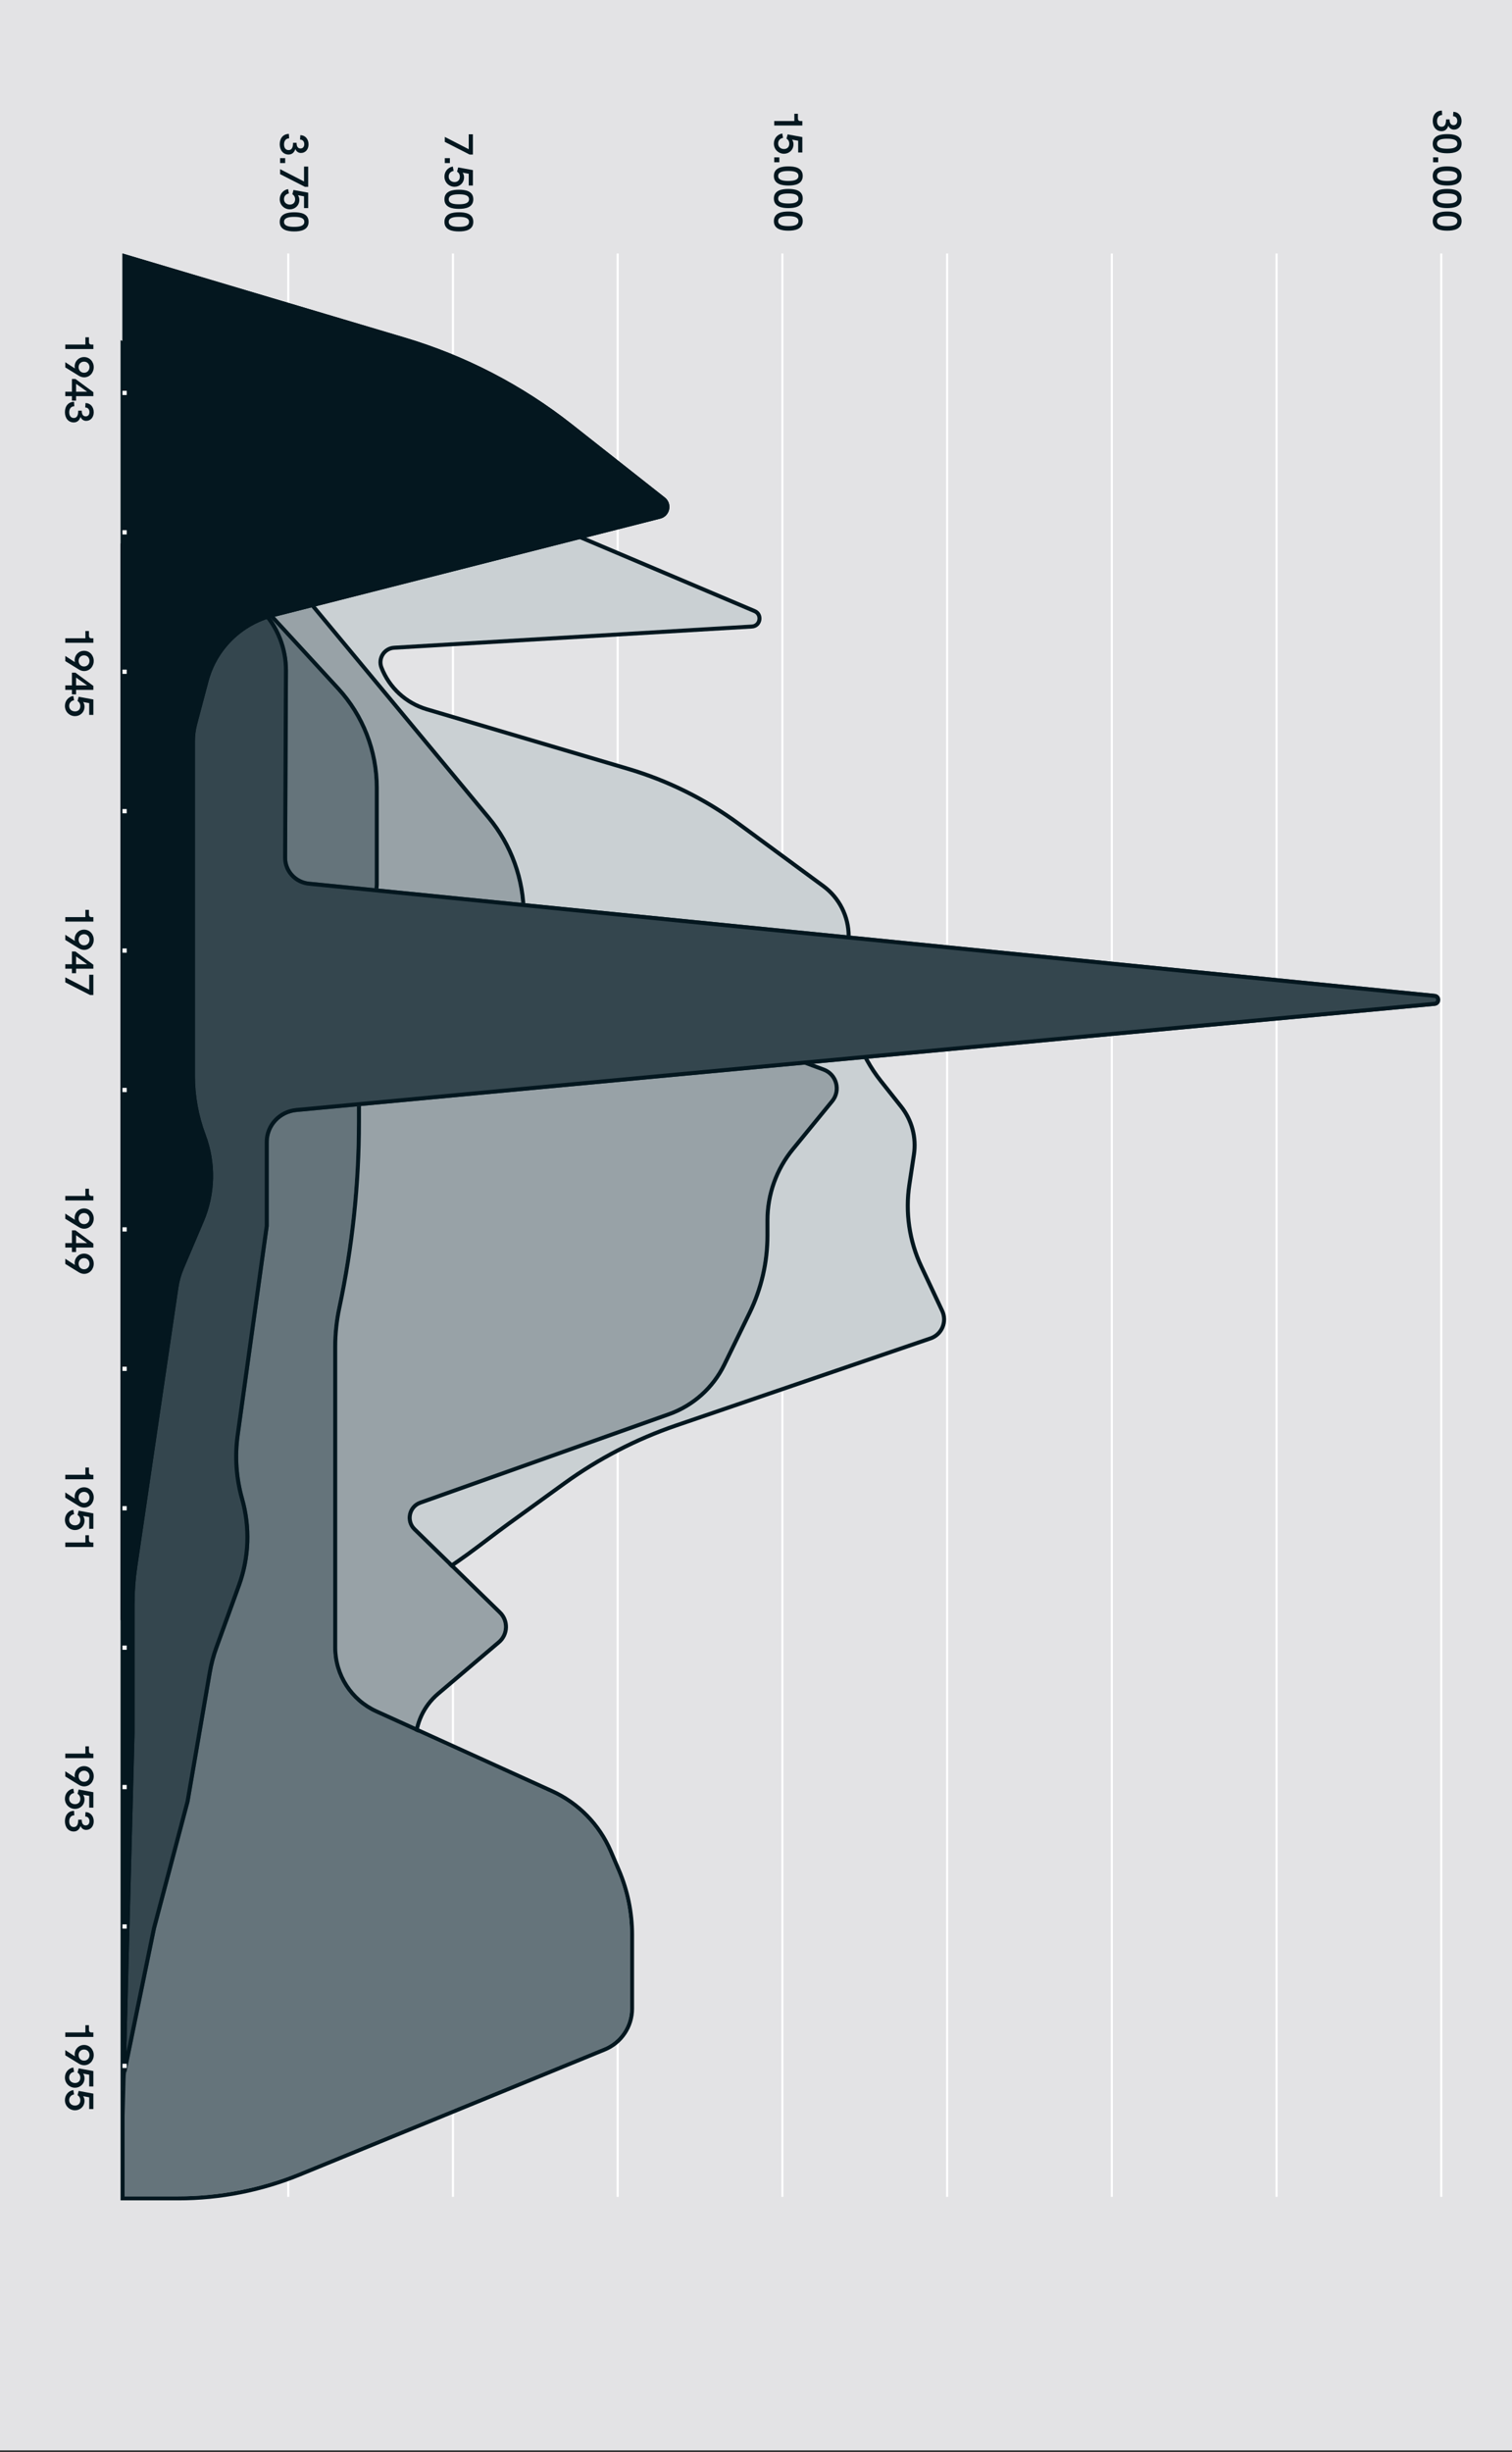 <svg width="375" height="608" viewBox="0 0 375 608" fill="none" xmlns="http://www.w3.org/2000/svg">
<rect x="0" y="0" width="375" height="608" fill="#333333" stroke="none"/>
<rect x="375" width="607.542" height="375" transform="rotate(90 375 0)" fill="#E3E3E5"/>
<rect x="71.753" y="62.849" width="481.844" height="0.524" transform="rotate(90 71.753 62.849)" fill="white"/>
<rect x="112.604" y="62.849" width="481.844" height="0.524" transform="rotate(90 112.604 62.849)" fill="white"/>
<rect x="153.457" y="62.849" width="481.844" height="0.524" transform="rotate(90 153.457 62.849)" fill="white"/>
<rect x="194.309" y="62.849" width="481.844" height="0.524" transform="rotate(90 194.309 62.849)" fill="white"/>
<rect x="235.16" y="62.849" width="481.844" height="0.524" transform="rotate(90 235.16 62.849)" fill="white"/>
<rect x="276.013" y="62.849" width="481.844" height="0.524" transform="rotate(90 276.013 62.849)" fill="white"/>
<rect x="316.864" y="62.849" width="481.844" height="0.524" transform="rotate(90 316.864 62.849)" fill="white"/>
<rect x="357.717" y="62.849" width="481.844" height="0.524" transform="rotate(90 357.717 62.849)" fill="white"/>
<path d="M69.377 35.764C69.377 37.284 70.272 38.319 71.572 38.319C72.487 38.319 73.017 37.714 73.247 36.954C73.487 37.514 73.947 37.929 74.647 37.929C75.747 37.929 76.527 37.044 76.527 35.794C76.527 34.464 75.677 33.514 74.487 33.514L74.417 34.609C75.042 34.619 75.462 35.039 75.462 35.754C75.462 36.399 75.102 36.814 74.537 36.814C73.807 36.814 73.547 36.184 73.557 35.399L72.682 35.399C72.682 36.489 72.407 37.214 71.582 37.214C70.877 37.214 70.447 36.679 70.447 35.804C70.447 34.894 70.937 34.309 71.712 34.309L71.647 33.204C70.287 33.204 69.377 34.224 69.377 35.764ZM69.467 39.205L69.467 40.425L70.732 40.425L70.732 39.205L69.467 39.205ZM69.467 41.942L69.467 43.177L75.617 46.317L76.437 46.317L76.437 41.297L75.402 41.297L75.402 44.997L69.467 41.942ZM69.377 49.383C69.377 50.858 70.557 51.908 71.887 51.908C73.147 51.908 74.242 50.953 74.242 49.563C74.242 49.198 74.162 48.793 73.892 48.403L75.402 48.683L75.402 51.593L76.437 51.593L76.437 47.773L72.787 47.103L72.512 48.153C72.922 48.423 73.197 48.838 73.197 49.408C73.197 50.308 72.587 50.733 71.887 50.733C71.157 50.733 70.437 50.283 70.437 49.373C70.437 48.543 71.027 48.063 71.652 47.978L71.462 46.888C70.267 47.073 69.377 48.093 69.377 49.383ZM69.377 55.019C69.377 57.048 71.382 57.383 72.977 57.383C74.517 57.383 76.537 57.069 76.537 55.004C76.537 52.898 74.457 52.633 72.987 52.633C71.457 52.633 69.377 52.919 69.377 55.019ZM72.947 53.773C74.317 53.773 75.472 53.983 75.472 55.004C75.472 55.989 74.377 56.248 72.942 56.248C71.567 56.248 70.447 55.998 70.447 55.019C70.447 53.983 71.632 53.773 72.947 53.773Z" fill="#04171F"/>
<path d="M16.188 85.433L16.188 86.543L23.157 86.543L23.157 85.433L22.712 85.433C22.227 85.433 22.062 85.198 22.062 84.758L22.062 83.633L21.177 83.633L21.177 85.433L16.188 85.433ZM16.188 89.809L16.188 91.089L19.562 93.169C19.953 93.409 20.407 93.559 20.858 93.559C22.242 93.559 23.247 92.419 23.247 91.039C23.247 89.669 22.247 88.534 20.848 88.534C19.538 88.534 18.512 89.559 18.512 90.889C18.512 91.039 18.538 91.199 18.582 91.354L16.188 89.809ZM20.843 89.664C21.652 89.664 22.192 90.279 22.192 91.039C22.192 91.804 21.652 92.419 20.848 92.419C20.038 92.419 19.497 91.799 19.497 91.039C19.497 90.269 20.047 89.664 20.843 89.664ZM16.188 97.115L16.188 98.225L17.837 98.225L17.837 99.34L18.867 99.34L18.867 98.225L23.157 98.225L23.157 97.24L18.698 93.955L17.837 93.955L17.837 97.115L16.188 97.115ZM18.867 95.165L21.608 97.115L18.867 97.115L18.867 95.165ZM16.098 102.185C16.098 103.705 16.992 104.74 18.293 104.74C19.207 104.74 19.738 104.135 19.968 103.375C20.207 103.935 20.668 104.35 21.367 104.35C22.468 104.35 23.247 103.465 23.247 102.215C23.247 100.885 22.398 99.935 21.207 99.935L21.137 101.03C21.762 101.04 22.183 101.46 22.183 102.175C22.183 102.82 21.823 103.235 21.258 103.235C20.527 103.235 20.267 102.605 20.277 101.82L19.402 101.82C19.402 102.91 19.128 103.635 18.302 103.635C17.598 103.635 17.168 103.1 17.168 102.225C17.168 101.315 17.657 100.73 18.433 100.73L18.367 99.625C17.008 99.625 16.098 100.645 16.098 102.185Z" fill="#04171F"/>
<path d="M16.188 158.259L16.188 159.369L23.157 159.369L23.157 158.259L22.712 158.259C22.227 158.259 22.062 158.024 22.062 157.584L22.062 156.459L21.177 156.459L21.177 158.259L16.188 158.259ZM16.188 162.634L16.188 163.914L19.562 165.994C19.953 166.234 20.407 166.384 20.858 166.384C22.242 166.384 23.247 165.244 23.247 163.864C23.247 162.494 22.247 161.359 20.848 161.359C19.538 161.359 18.512 162.384 18.512 163.714C18.512 163.864 18.538 164.024 18.582 164.179L16.188 162.634ZM20.843 162.489C21.652 162.489 22.192 163.104 22.192 163.864C22.192 164.629 21.652 165.244 20.848 165.244C20.038 165.244 19.497 164.624 19.497 163.864C19.497 163.094 20.047 162.489 20.843 162.489ZM16.188 169.94L16.188 171.05L17.837 171.05L17.837 172.165L18.867 172.165L18.867 171.05L23.157 171.05L23.157 170.065L18.698 166.78L17.837 166.78L17.837 169.94L16.188 169.94ZM18.867 167.99L21.608 169.94L18.867 169.94L18.867 167.99ZM16.098 175.036C16.098 176.511 17.277 177.561 18.608 177.561C19.867 177.561 20.962 176.606 20.962 175.216C20.962 174.851 20.883 174.446 20.613 174.056L22.122 174.336L22.122 177.246L23.157 177.246L23.157 173.426L19.508 172.756L19.233 173.806C19.642 174.076 19.918 174.491 19.918 175.061C19.918 175.961 19.308 176.386 18.608 176.386C17.878 176.386 17.157 175.936 17.157 175.026C17.157 174.196 17.747 173.716 18.372 173.631L18.183 172.541C16.988 172.726 16.098 173.746 16.098 175.036Z" fill="#04171F"/>
<path d="M16.188 227.393L16.188 228.503L23.157 228.503L23.157 227.393L22.712 227.393C22.227 227.393 22.062 227.158 22.062 226.718L22.062 225.593L21.177 225.593L21.177 227.393L16.188 227.393ZM16.188 231.768L16.188 233.048L19.562 235.128C19.953 235.368 20.407 235.518 20.858 235.518C22.242 235.518 23.247 234.378 23.247 232.998C23.247 231.628 22.247 230.493 20.848 230.493C19.538 230.493 18.512 231.518 18.512 232.848C18.512 232.998 18.538 233.158 18.582 233.313L16.188 231.768ZM20.843 231.623C21.652 231.623 22.192 232.238 22.192 232.998C22.192 233.763 21.652 234.378 20.848 234.378C20.038 234.378 19.497 233.758 19.497 232.998C19.497 232.228 20.047 231.623 20.843 231.623ZM16.188 239.074L16.188 240.184L17.837 240.184L17.837 241.299L18.867 241.299L18.867 240.184L23.157 240.184L23.157 239.199L18.698 235.914L17.837 235.914L17.837 239.074L16.188 239.074ZM18.867 237.124L21.608 239.074L18.867 239.074L18.867 237.124ZM16.188 242.325L16.188 243.56L22.337 246.7L23.157 246.7L23.157 241.68L22.122 241.68L22.122 245.38L16.188 242.325Z" fill="#04171F"/>
<path d="M16.188 296.527L16.188 297.637L23.157 297.637L23.157 296.527L22.712 296.527C22.227 296.527 22.062 296.292 22.062 295.852L22.062 294.727L21.177 294.727L21.177 296.527L16.188 296.527ZM16.188 300.903L16.188 302.183L19.562 304.263C19.953 304.503 20.407 304.653 20.858 304.653C22.242 304.653 23.247 303.513 23.247 302.133C23.247 300.763 22.247 299.628 20.848 299.628C19.538 299.628 18.512 300.653 18.512 301.983C18.512 302.133 18.538 302.293 18.582 302.448L16.188 300.903ZM20.843 300.758C21.652 300.758 22.192 301.373 22.192 302.133C22.192 302.898 21.652 303.513 20.848 303.513C20.038 303.513 19.497 302.893 19.497 302.133C19.497 301.363 20.047 300.758 20.843 300.758ZM16.188 308.208L16.188 309.318L17.837 309.318L17.837 310.433L18.867 310.433L18.867 309.318L23.157 309.318L23.157 308.333L18.698 305.048L17.837 305.048L17.837 308.208L16.188 308.208ZM18.867 306.258L21.608 308.208L18.867 308.208L18.867 306.258ZM16.188 312.094L16.188 313.374L19.562 315.454C19.953 315.694 20.407 315.844 20.858 315.844C22.242 315.844 23.247 314.704 23.247 313.324C23.247 311.954 22.247 310.819 20.848 310.819C19.538 310.819 18.512 311.844 18.512 313.174C18.512 313.324 18.538 313.484 18.582 313.639L16.188 312.094ZM20.843 311.949C21.652 311.949 22.192 312.564 22.192 313.324C22.192 314.089 21.652 314.704 20.848 314.704C20.038 314.704 19.497 314.084 19.497 313.324C19.497 312.554 20.047 311.949 20.843 311.949Z" fill="#04171F"/>
<path d="M16.188 365.661L16.188 366.771L23.157 366.771L23.157 365.661L22.712 365.661C22.227 365.661 22.062 365.426 22.062 364.986L22.062 363.861L21.177 363.861L21.177 365.661L16.188 365.661ZM16.188 370.037L16.188 371.317L19.562 373.397C19.953 373.637 20.407 373.787 20.858 373.787C22.242 373.787 23.247 372.647 23.247 371.267C23.247 369.897 22.247 368.762 20.848 368.762C19.538 368.762 18.512 369.787 18.512 371.117C18.512 371.267 18.538 371.427 18.582 371.582L16.188 370.037ZM20.843 369.892C21.652 369.892 22.192 370.507 22.192 371.267C22.192 372.032 21.652 372.647 20.848 372.647C20.038 372.647 19.497 372.027 19.497 371.267C19.497 370.497 20.047 369.892 20.843 369.892ZM16.098 376.842C16.098 378.317 17.277 379.367 18.608 379.367C19.867 379.367 20.962 378.412 20.962 377.022C20.962 376.657 20.883 376.252 20.613 375.862L22.122 376.142L22.122 379.052L23.157 379.052L23.157 375.232L19.508 374.562L19.233 375.612C19.642 375.882 19.918 376.297 19.918 376.867C19.918 377.767 19.308 378.192 18.608 378.192C17.878 378.192 17.157 377.742 17.157 376.832C17.157 376.002 17.747 375.522 18.372 375.437L18.183 374.347C16.988 374.532 16.098 375.552 16.098 376.842ZM16.188 382.448L16.188 383.558L23.157 383.558L23.157 382.448L22.712 382.448C22.227 382.448 22.062 382.213 22.062 381.773L22.062 380.648L21.177 380.648L21.177 382.448L16.188 382.448Z" fill="#04171F"/>
<path d="M16.188 434.795L16.188 435.905L23.157 435.905L23.157 434.795L22.712 434.795C22.227 434.795 22.062 434.56 22.062 434.12L22.062 432.995L21.177 432.995L21.177 434.795L16.188 434.795ZM16.188 439.171L16.188 440.451L19.562 442.531C19.953 442.771 20.407 442.921 20.858 442.921C22.242 442.921 23.247 441.781 23.247 440.401C23.247 439.031 22.247 437.896 20.848 437.896C19.538 437.896 18.512 438.921 18.512 440.251C18.512 440.401 18.538 440.561 18.582 440.716L16.188 439.171ZM20.843 439.026C21.652 439.026 22.192 439.641 22.192 440.401C22.192 441.166 21.652 441.781 20.848 441.781C20.038 441.781 19.497 441.161 19.497 440.401C19.497 439.631 20.047 439.026 20.843 439.026ZM16.098 445.977C16.098 447.452 17.277 448.502 18.608 448.502C19.867 448.502 20.962 447.547 20.962 446.157C20.962 445.792 20.883 445.387 20.613 444.997L22.122 445.277L22.122 448.187L23.157 448.187L23.157 444.367L19.508 443.697L19.233 444.747C19.642 445.017 19.918 445.432 19.918 446.002C19.918 446.902 19.308 447.327 18.608 447.327C17.878 447.327 17.157 446.877 17.157 445.967C17.157 445.137 17.747 444.657 18.372 444.572L18.183 443.482C16.988 443.667 16.098 444.687 16.098 445.977ZM16.098 451.547C16.098 453.067 16.992 454.102 18.293 454.102C19.207 454.102 19.738 453.497 19.968 452.737C20.207 453.297 20.668 453.712 21.367 453.712C22.468 453.712 23.247 452.827 23.247 451.577C23.247 450.247 22.398 449.297 21.207 449.297L21.137 450.392C21.762 450.402 22.183 450.822 22.183 451.537C22.183 452.182 21.823 452.597 21.258 452.597C20.527 452.597 20.267 451.967 20.277 451.182L19.402 451.182C19.402 452.272 19.128 452.997 18.302 452.997C17.598 452.997 17.168 452.462 17.168 451.587C17.168 450.677 17.657 450.092 18.433 450.092L18.367 448.987C17.008 448.987 16.098 450.007 16.098 451.547Z" fill="#04171F"/>
<path d="M16.188 503.929L16.188 505.039L23.157 505.039L23.157 503.929L22.712 503.929C22.227 503.929 22.062 503.694 22.062 503.254L22.062 502.129L21.177 502.129L21.177 503.929L16.188 503.929ZM16.188 508.305L16.188 509.585L19.562 511.665C19.953 511.905 20.407 512.055 20.858 512.055C22.242 512.055 23.247 510.915 23.247 509.535C23.247 508.165 22.247 507.03 20.848 507.03C19.538 507.03 18.512 508.055 18.512 509.385C18.512 509.535 18.538 509.695 18.582 509.85L16.188 508.305ZM20.843 508.16C21.652 508.16 22.192 508.775 22.192 509.535C22.192 510.3 21.652 510.915 20.848 510.915C20.038 510.915 19.497 510.295 19.497 509.535C19.497 508.765 20.047 508.16 20.843 508.16ZM16.098 515.11C16.098 516.585 17.277 517.635 18.608 517.635C19.867 517.635 20.962 516.68 20.962 515.29C20.962 514.925 20.883 514.52 20.613 514.13L22.122 514.41L22.122 517.32L23.157 517.32L23.157 513.5L19.508 512.83L19.233 513.88C19.642 514.15 19.918 514.565 19.918 515.135C19.918 516.035 19.308 516.46 18.608 516.46C17.878 516.46 17.157 516.01 17.157 515.1C17.157 514.27 17.747 513.79 18.372 513.705L18.183 512.615C16.988 512.8 16.098 513.82 16.098 515.11ZM16.098 520.706C16.098 522.181 17.277 523.231 18.608 523.231C19.867 523.231 20.962 522.276 20.962 520.886C20.962 520.521 20.883 520.116 20.613 519.726L22.122 520.006L22.122 522.916L23.157 522.916L23.157 519.096L19.508 518.426L19.233 519.476C19.642 519.746 19.918 520.161 19.918 520.731C19.918 521.631 19.308 522.056 18.608 522.056C17.878 522.056 17.157 521.606 17.157 520.696C17.157 519.866 17.747 519.386 18.372 519.301L18.183 518.211C16.988 518.396 16.098 519.416 16.098 520.706Z" fill="#04171F"/>
<path d="M110.318 33.944L110.318 35.179L116.468 38.319L117.288 38.319L117.288 33.299L116.253 33.299L116.253 36.999L110.318 33.944ZM110.318 39.205L110.318 40.425L111.583 40.425L111.583 39.205L110.318 39.205ZM110.228 43.787C110.228 45.262 111.408 46.312 112.738 46.312C113.998 46.312 115.093 45.357 115.093 43.967C115.093 43.602 115.013 43.197 114.743 42.807L116.253 43.087L116.253 45.997L117.288 45.997L117.288 42.177L113.638 41.507L113.363 42.557C113.773 42.827 114.048 43.242 114.048 43.812C114.048 44.712 113.438 45.137 112.738 45.137C112.008 45.137 111.288 44.687 111.288 43.777C111.288 42.947 111.878 42.467 112.503 42.382L112.313 41.292C111.118 41.477 110.228 42.497 110.228 43.787ZM110.228 49.423C110.228 51.453 112.233 51.788 113.828 51.788C115.368 51.788 117.388 51.473 117.388 49.408C117.388 47.303 115.308 47.038 113.838 47.038C112.308 47.038 110.228 47.323 110.228 49.423ZM113.798 48.178C115.168 48.178 116.323 48.388 116.323 49.408C116.323 50.393 115.228 50.653 113.793 50.653C112.418 50.653 111.298 50.403 111.298 49.423C111.298 48.388 112.483 48.178 113.798 48.178ZM110.228 55.019C110.228 57.048 112.233 57.383 113.828 57.383C115.368 57.383 117.388 57.069 117.388 55.004C117.388 52.898 115.308 52.633 113.838 52.633C112.308 52.633 110.228 52.919 110.228 55.019ZM113.798 53.773C115.168 53.773 116.323 53.983 116.323 55.004C116.323 55.989 115.228 56.248 113.793 56.248C112.418 56.248 111.298 55.998 111.298 55.019C111.298 53.983 112.483 53.773 113.798 53.773Z" fill="#04171F"/>
<path d="M192.022 30.013L192.022 31.123L198.992 31.123L198.992 30.013L198.547 30.013C198.062 30.013 197.897 29.778 197.897 29.338L197.897 28.213L197.012 28.213L197.012 30.013L192.022 30.013ZM191.932 35.599C191.932 37.074 193.112 38.124 194.442 38.124C195.702 38.124 196.797 37.169 196.797 35.779C196.797 35.414 196.717 35.009 196.447 34.619L197.957 34.899L197.957 37.809L198.992 37.809L198.992 33.989L195.342 33.319L195.067 34.369C195.477 34.639 195.752 35.054 195.752 35.624C195.752 36.524 195.142 36.949 194.442 36.949C193.712 36.949 192.992 36.499 192.992 35.589C192.992 34.759 193.582 34.279 194.207 34.194L194.017 33.104C192.822 33.289 191.932 34.309 191.932 35.599ZM192.022 39.015L192.022 40.235L193.287 40.235L193.287 39.015L192.022 39.015ZM191.932 43.637C191.932 45.667 193.937 46.002 195.532 46.002C197.072 46.002 199.092 45.687 199.092 43.622C199.092 41.517 197.012 41.252 195.542 41.252C194.012 41.252 191.932 41.537 191.932 43.637ZM195.502 42.392C196.872 42.392 198.027 42.602 198.027 43.622C198.027 44.607 196.932 44.867 195.497 44.867C194.122 44.867 193.002 44.617 193.002 43.637C193.002 42.602 194.187 42.392 195.502 42.392ZM191.932 49.233C191.932 51.263 193.937 51.598 195.532 51.598C197.072 51.598 199.092 51.283 199.092 49.218C199.092 47.113 197.012 46.848 195.542 46.848C194.012 46.848 191.932 47.133 191.932 49.233ZM195.502 47.988C196.872 47.988 198.027 48.198 198.027 49.218C198.027 50.203 196.932 50.463 195.497 50.463C194.122 50.463 193.002 50.213 193.002 49.233C193.002 48.198 194.187 47.988 195.502 47.988ZM191.932 54.829C191.932 56.859 193.937 57.194 195.532 57.194C197.072 57.194 199.092 56.879 199.092 54.814C199.092 52.709 197.012 52.444 195.542 52.444C194.012 52.444 191.932 52.729 191.932 54.829ZM195.502 53.584C196.872 53.584 198.027 53.794 198.027 54.814C198.027 55.799 196.932 56.059 195.497 56.059C194.122 56.059 193.002 55.809 193.002 54.829C193.002 53.794 194.187 53.584 195.502 53.584Z" fill="#04171F"/>
<path d="M355.34 29.978C355.34 31.498 356.235 32.533 357.535 32.533C358.45 32.533 358.98 31.928 359.21 31.168C359.45 31.728 359.91 32.143 360.61 32.143C361.71 32.143 362.49 31.258 362.49 30.008C362.49 28.678 361.64 27.728 360.45 27.728L360.38 28.823C361.005 28.833 361.425 29.253 361.425 29.968C361.425 30.613 361.065 31.028 360.5 31.028C359.77 31.028 359.51 30.398 359.52 29.613L358.645 29.613C358.645 30.703 358.37 31.428 357.545 31.428C356.84 31.428 356.41 30.893 356.41 30.018C356.41 29.108 356.9 28.523 357.675 28.523L357.61 27.418C356.25 27.418 355.34 28.438 355.34 29.978ZM355.34 35.639C355.34 37.669 357.345 38.004 358.94 38.004C360.48 38.004 362.5 37.689 362.5 35.624C362.5 33.519 360.42 33.254 358.95 33.254C357.42 33.254 355.34 33.539 355.34 35.639ZM358.91 34.394C360.28 34.394 361.435 34.604 361.435 35.624C361.435 36.609 360.34 36.869 358.905 36.869C357.53 36.869 356.41 36.619 356.41 35.639C356.41 34.604 357.595 34.394 358.91 34.394ZM355.43 39.015L355.43 40.235L356.695 40.235L356.695 39.015L355.43 39.015ZM355.34 43.637C355.34 45.667 357.345 46.002 358.94 46.002C360.48 46.002 362.5 45.687 362.5 43.622C362.5 41.517 360.42 41.252 358.95 41.252C357.42 41.252 355.34 41.537 355.34 43.637ZM358.91 42.392C360.28 42.392 361.435 42.602 361.435 43.622C361.435 44.607 360.34 44.867 358.905 44.867C357.53 44.867 356.41 44.617 356.41 43.637C356.41 42.602 357.595 42.392 358.91 42.392ZM355.34 49.233C355.34 51.263 357.345 51.598 358.94 51.598C360.48 51.598 362.5 51.283 362.5 49.218C362.5 47.113 360.42 46.848 358.95 46.848C357.42 46.848 355.34 47.133 355.34 49.233ZM358.91 47.988C360.28 47.988 361.435 48.198 361.435 49.218C361.435 50.203 360.34 50.463 358.905 50.463C357.53 50.463 356.41 50.213 356.41 49.233C356.41 48.198 357.595 47.988 358.91 47.988ZM355.34 54.829C355.34 56.859 357.345 57.194 358.94 57.194C360.48 57.194 362.5 56.879 362.5 54.814C362.5 52.709 360.42 52.444 358.95 52.444C357.42 52.444 355.34 52.729 355.34 54.829ZM358.91 53.584C360.28 53.584 361.435 53.794 361.435 54.814C361.435 55.799 360.34 56.059 358.905 56.059C357.53 56.059 356.41 55.809 356.41 54.829C356.41 53.794 357.595 53.584 358.91 53.584Z" fill="#04171F"/>
<path d="M30.901 85.843L186.955 151.979C188.407 152.595 188.035 154.748 186.46 154.842L97.732 160.098C94.943 160.263 93.124 163.097 94.137 165.7C96.139 170.846 100.411 174.775 105.707 176.342L155.652 191.116C165.433 194.009 174.637 198.579 182.852 204.622L203.904 220.107C207.726 222.918 209.982 227.379 209.982 232.122L209.982 245.149C209.982 253.564 212.829 261.731 218.06 268.324L223.109 274.688C225.682 277.932 226.792 282.099 226.171 286.192L225.044 293.628C223.981 300.643 225.027 307.816 228.049 314.236L233.224 325.227C234.359 327.64 233.146 330.503 230.623 331.367L167.494 352.97C157.571 356.366 148.207 361.216 139.709 367.361L125.878 377.363C115.856 384.61 105.922 393.852 93.603 394.961L30.901 400.608L30.901 85.843Z" fill="#CAD0D3"/>
<path d="M31.097 85.383L30.401 85.088L30.401 85.843L30.401 400.608L30.401 401.155L30.946 401.106L93.648 395.459C99.92 394.894 105.562 392.261 110.87 388.886C114.35 386.673 117.722 384.116 121.037 381.602C122.761 380.294 124.47 378.998 126.171 377.768L140.002 367.766C148.46 361.65 157.78 356.823 167.656 353.443L230.785 331.84C233.59 330.88 234.939 327.696 233.676 325.014L228.502 314.023C225.521 307.693 224.49 300.62 225.539 293.703L226.666 286.267C227.307 282.037 226.16 277.73 223.5 274.377L218.451 268.013C213.291 261.509 210.482 253.451 210.482 245.149L210.482 232.122C210.482 227.22 208.15 222.61 204.2 219.704L183.149 204.22C174.886 198.142 165.63 193.546 155.794 190.636L105.849 175.862C100.701 174.339 96.549 170.52 94.603 165.519C93.713 163.232 95.311 160.742 97.762 160.597L186.49 155.341C188.592 155.216 189.089 152.341 187.15 151.519L31.097 85.383Z" stroke="#04171F"/>
<path d="M120.79 203.031L60.002 129.851L60.002 449.837L102.533 449.837L102.533 432.074C102.533 427.255 104.652 422.679 108.328 419.561L123.404 406.774C125.417 405.067 125.523 401.999 123.633 400.158L102.454 379.516C100.082 377.203 100.957 373.205 104.079 372.095L165.728 350.17C171.615 348.077 176.446 343.76 179.185 338.147L185.454 325.301C188.337 319.393 189.835 312.907 189.835 306.334L189.835 302.572C189.835 296.029 192.1 289.688 196.244 284.624L206.01 272.693C207.956 270.315 206.982 266.729 204.1 265.662L129.395 238.005L129.395 226.856C129.395 218.154 126.351 209.726 120.79 203.031Z" fill="#98A2A7"/>
<path d="M60.386 129.532L59.502 128.467L59.502 129.851L59.502 449.837L59.502 450.337L60.002 450.337L102.533 450.337L103.033 450.337L103.033 449.837L103.033 432.074C103.033 427.402 105.088 422.966 108.652 419.943L123.728 407.156C125.965 405.258 126.083 401.847 123.982 399.8L102.803 379.158C100.696 377.104 101.473 373.552 104.246 372.566L165.896 350.641C171.906 348.504 176.838 344.097 179.635 338.366L185.903 325.52C188.819 319.544 190.335 312.983 190.335 306.334L190.335 302.572C190.335 296.145 192.56 289.915 196.631 284.941L206.397 273.01C208.56 270.366 207.477 266.38 204.273 265.194L129.895 237.657L129.895 226.856C129.895 218.037 126.81 209.496 121.175 202.711L60.386 129.532Z" stroke="#04171F"/>
<path d="M83.484 171.042L52.445 137.31L30.901 135.818L30.901 544.565L44.222 544.565C54.513 544.565 64.706 542.557 74.228 538.654L149.774 507.69C153.696 506.082 156.258 502.265 156.258 498.028L156.258 479.717C156.258 474.274 155.154 468.887 153.013 463.882L151.012 459.204C148.229 452.698 143.113 447.468 136.669 444.542L93.132 424.77C86.738 421.866 82.632 415.493 82.632 408.472L82.632 333.923C82.632 330.652 82.976 327.39 83.659 324.191C86.892 309.043 88.522 293.596 88.522 278.107L88.522 273.808L92.939 219.358L92.939 195.279C92.939 186.301 89.564 177.65 83.484 171.042Z" fill="#65747B"/>
<path d="M52.813 136.972L52.678 136.825L52.479 136.811L30.936 135.32L30.401 135.283L30.401 135.818L30.401 544.565L30.401 545.065L30.901 545.065L44.222 545.065C54.578 545.065 64.835 543.044 74.418 539.117L149.964 508.153C154.074 506.468 156.758 502.468 156.758 498.028L156.758 479.717C156.758 474.207 155.64 468.753 153.473 463.686L151.472 459.007C148.64 452.387 143.434 447.065 136.876 444.086L93.339 424.315C87.123 421.492 83.132 415.297 83.132 408.472L83.132 333.923C83.132 330.687 83.472 327.46 84.148 324.296C87.388 309.113 89.022 293.631 89.022 278.107L89.022 273.828L93.438 219.398L93.439 219.378L93.439 219.358L93.439 195.279C93.439 186.175 90.017 177.404 83.852 170.703L52.813 136.972Z" stroke="#04171F"/>
<path d="M65.302 150.957L30.378 114.176L30.378 518.505L38.691 478.148L47.004 446.758L52.517 414.724C52.872 412.666 53.409 410.643 54.123 408.676L59.728 393.234C62.267 386.238 62.543 378.644 60.517 371.489C59.081 366.416 58.714 361.109 59.44 355.892L66.653 304.009L66.653 283.14C66.653 279.293 69.636 276.078 73.541 275.713L355.816 249.391C357.647 249.221 357.655 246.604 355.826 246.422L76.683 218.608C73.566 218.297 71.198 215.716 71.212 212.644L71.421 166.306C71.447 160.613 69.258 155.124 65.302 150.957Z" fill="#34464E"/>
<path d="M38.208 478.02L38.204 478.034L38.201 478.047L30.878 513.6L30.878 115.428L64.939 151.301C68.808 155.376 70.946 160.741 70.921 166.304L70.712 212.642C70.697 215.98 73.267 218.77 76.633 219.105L355.776 246.919C357.002 247.042 356.998 248.779 355.769 248.894L73.495 275.216C69.34 275.603 66.153 279.027 66.153 283.14L66.153 303.974L58.944 355.823C58.209 361.108 58.581 366.485 60.036 371.625C62.033 378.679 61.762 386.166 59.258 393.063L53.653 408.506C52.929 410.5 52.384 412.552 52.025 414.64L46.515 446.652L38.208 478.02Z" stroke="#04171F"/>
<path d="M100.386 83.692L30.378 62.849L30.378 544.693L33.373 429.648L33.373 397.632C33.373 394.577 33.596 391.525 34.042 388.502L44.24 319.31C44.481 317.673 44.931 316.073 45.579 314.55L50.539 302.884C53.458 296.02 53.622 288.298 50.998 281.316C49.245 276.652 48.347 271.711 48.347 266.729L48.347 183.768C48.347 182.348 48.532 180.934 48.896 179.562L51.709 168.959C53.793 161.101 59.979 154.985 67.874 152.977L163.771 128.588C166.174 127.976 166.834 124.882 164.888 123.348L141.914 105.231C129.563 95.492 115.471 88.183 100.386 83.692Z" fill="url(#paint0_linear)"/>
<path d="M30.878 506.272L30.878 63.52L100.243 84.171C115.268 88.644 129.303 95.924 141.604 105.624L164.578 123.74C166.198 125.017 165.65 127.594 163.647 128.103L67.751 152.493C59.681 154.545 53.357 160.797 51.225 168.831L48.412 179.434C48.037 180.848 47.847 182.305 47.847 183.768L47.847 266.729C47.847 271.771 48.756 276.772 50.53 281.492C53.109 288.354 52.948 295.942 50.079 302.689L45.119 314.354C44.455 315.917 43.993 317.558 43.745 319.237L33.547 388.429C33.098 391.476 32.873 394.552 32.873 397.632L32.873 429.641L32.873 429.648L30.878 506.272Z" stroke="#04171F"/>
<rect width="1.05" height="1.047" transform="matrix(-4.37114e-08 1 1 4.37114e-08 30.377 96.892)" fill="white"/>
<rect width="1.05" height="1.047" transform="matrix(-4.37114e-08 1 1 4.37114e-08 30.377 131.459)" fill="white"/>
<rect width="1.05" height="1.047" transform="matrix(-4.37114e-08 1 1 4.37114e-08 30.377 166.026)" fill="white"/>
<rect width="1.05" height="1.047" transform="matrix(-4.37114e-08 1 1 4.37114e-08 30.377 200.593)" fill="white"/>
<rect width="1.05" height="1.047" transform="matrix(-4.37114e-08 1 1 4.37114e-08 30.377 235.16)" fill="white"/>
<rect width="1.05" height="1.047" transform="matrix(-4.37114e-08 1 1 4.37114e-08 30.377 269.728)" fill="white"/>
<rect width="1.05" height="1.047" transform="matrix(-4.37114e-08 1 1 4.37114e-08 30.377 304.294)" fill="white"/>
<rect width="1.05" height="1.047" transform="matrix(-4.37114e-08 1 1 4.37114e-08 30.377 338.861)" fill="white"/>
<rect width="1.05" height="1.047" transform="matrix(-4.37114e-08 1 1 4.37114e-08 30.377 373.428)" fill="white"/>
<rect width="1.05" height="1.047" transform="matrix(-4.37114e-08 1 1 4.37114e-08 30.377 407.996)" fill="white"/>
<rect width="1.05" height="1.047" transform="matrix(-4.37114e-08 1 1 4.37114e-08 30.377 442.562)" fill="white"/>
<rect width="1.05" height="1.047" transform="matrix(-4.37114e-08 1 1 4.37114e-08 30.377 477.129)" fill="white"/>
<rect width="1.05" height="1.047" transform="matrix(-4.37114e-08 1 1 4.37114e-08 30.377 511.697)" fill="white"/>
<defs>
<linearGradient id="paint0_linear" x1="166.027" y1="303.771" x2="30.378" y2="303.771" gradientUnits="userSpaceOnUse">
<stop stop-color="#04171F"/>
<stop offset="1" stop-color="#04171F"/>
</linearGradient>
</defs>
</svg>

